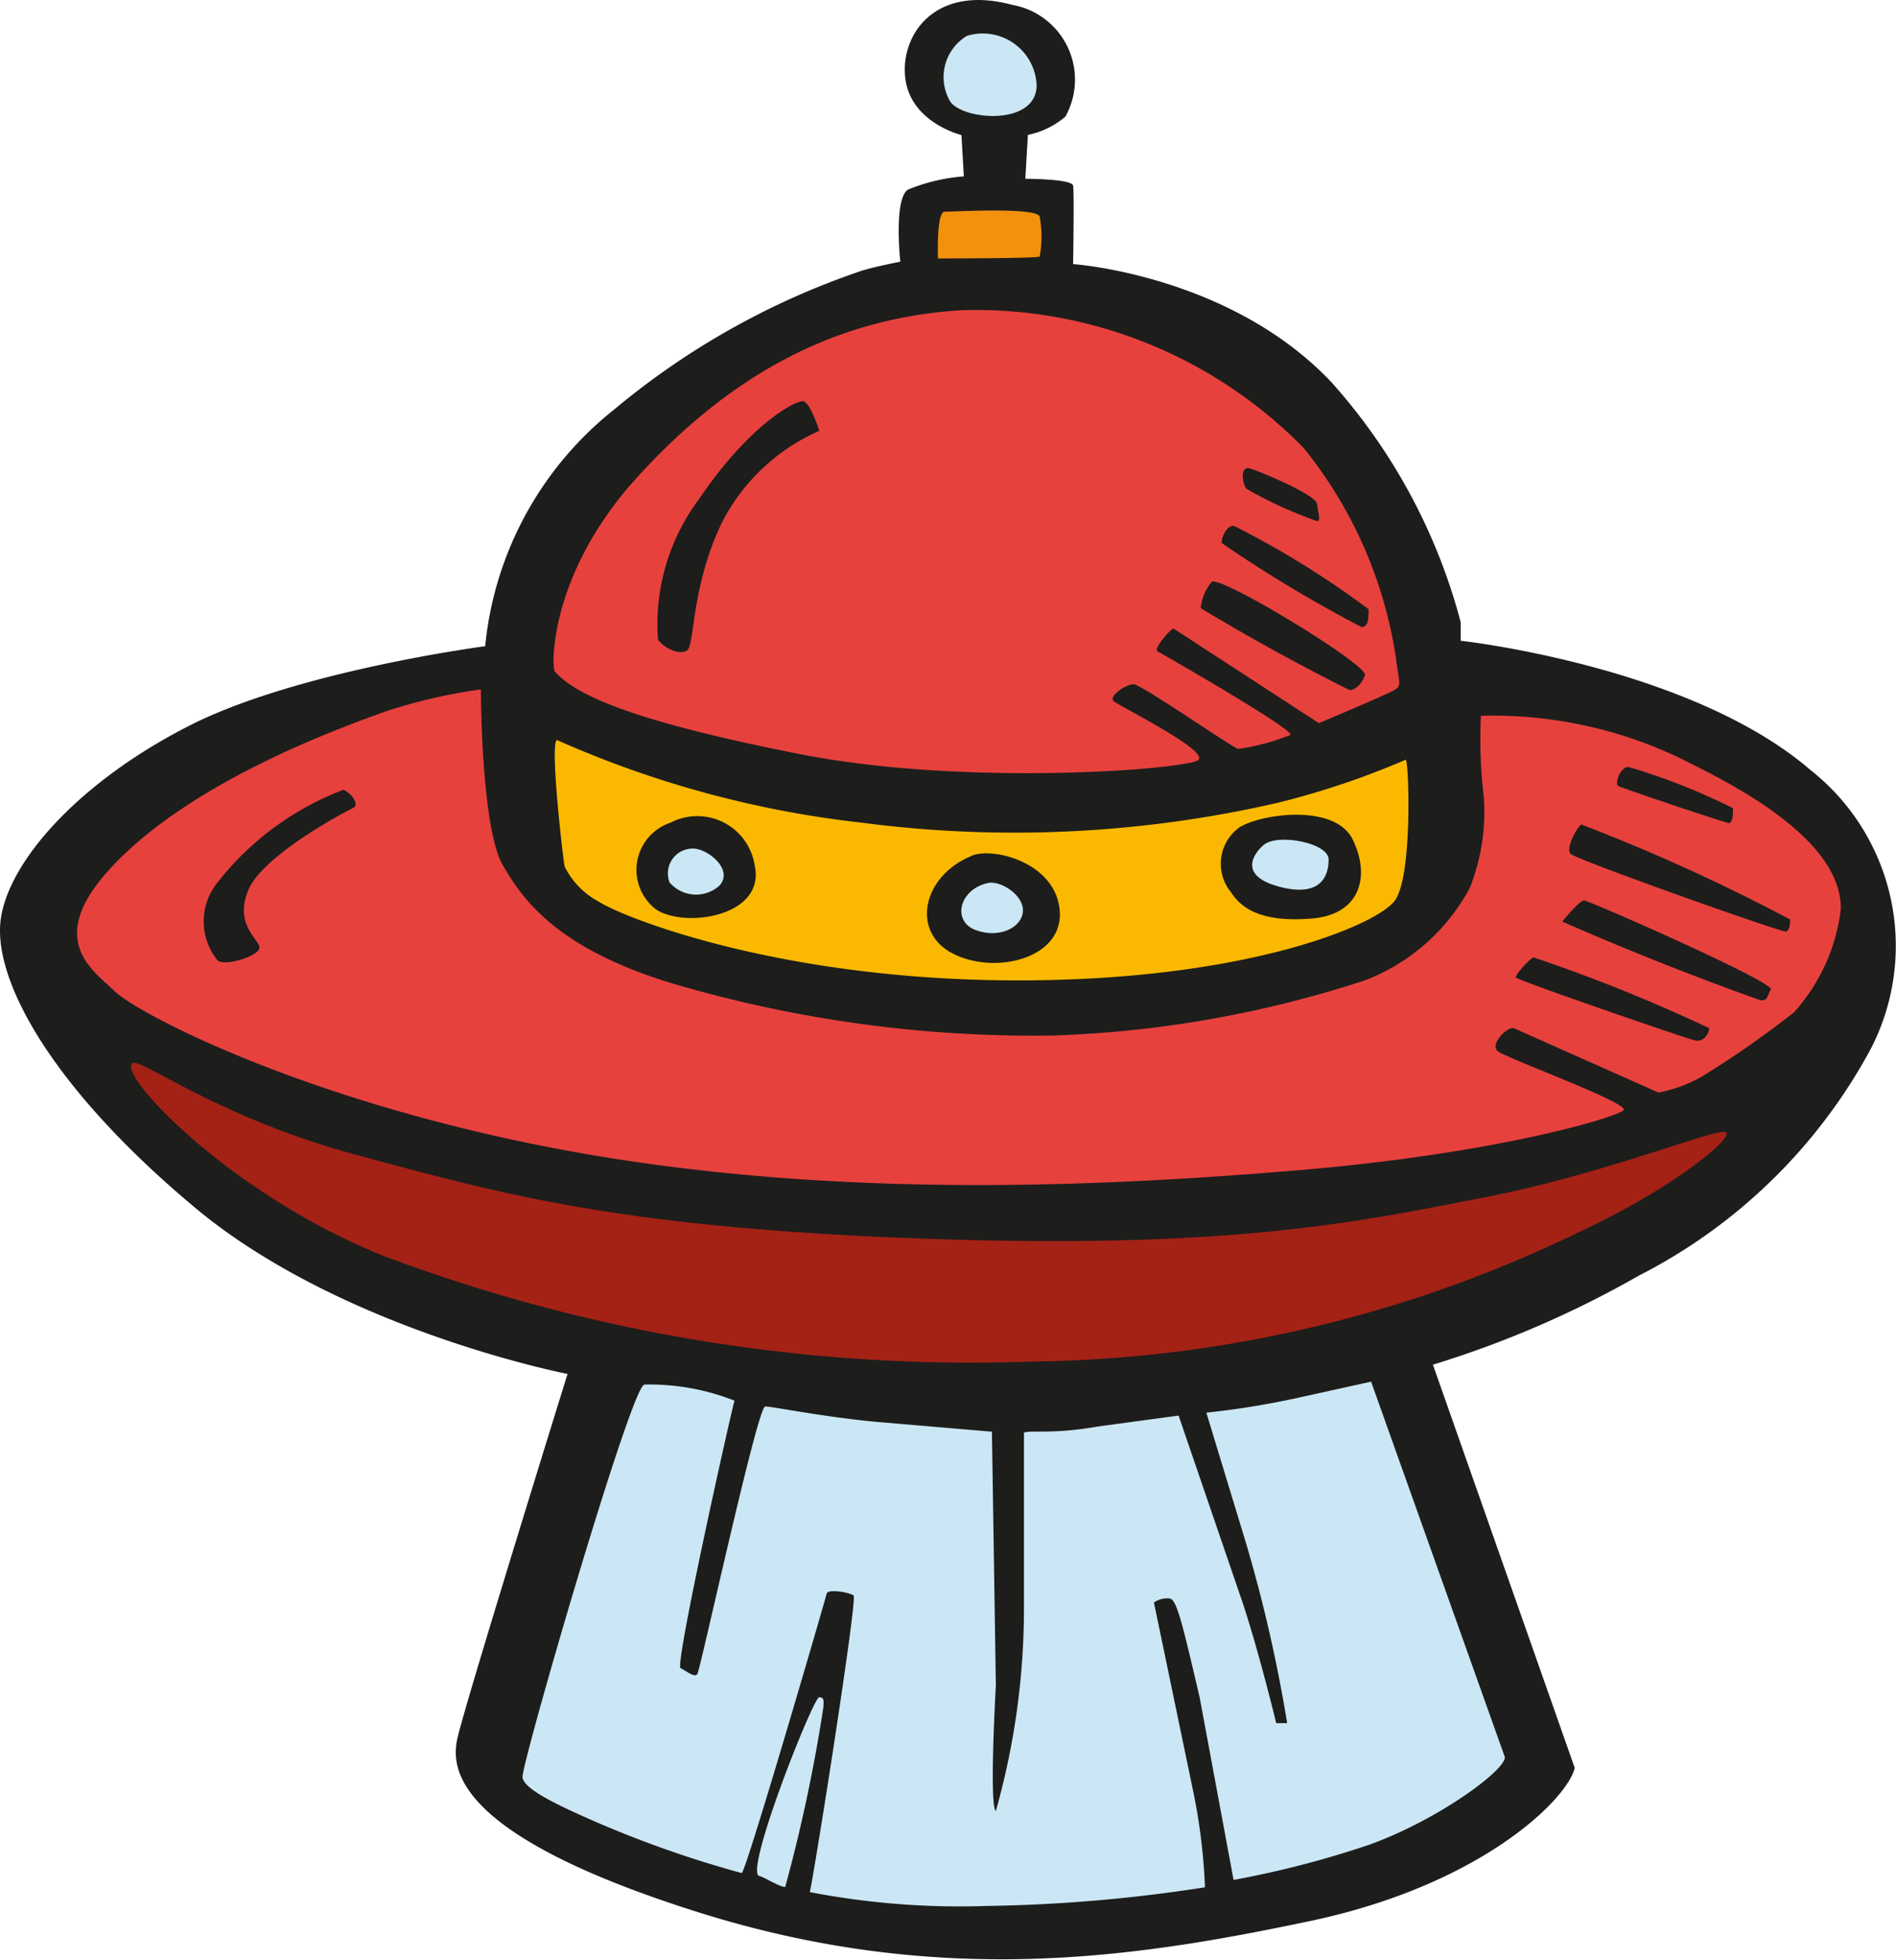 <svg xmlns="http://www.w3.org/2000/svg" width="138.383" height="142.966" viewBox="0 0 11.071 11.437" xmlns:v="https://vecta.io/nano"><path d="M2.833 3.771a2.012 2.012 0 0 1 .754-1.382 4.494 4.494 0 0 1 1.444-.809c.07-.023.226-.053.226-.053s-.04-.366.045-.421a1.082 1.082 0 0 1 .326-.077L5.614.788s-.287-.07-.326-.319.157-.566.622-.441a.443.443 0 0 1 .311.652.485.485 0 0 1-.219.107l-.015.256s.272 0 .279.04 0 .458 0 .458.916.062 1.509.69a3.394 3.394 0 0 1 .754 1.399v.109s1.337.147 2.042.754a1.307 1.307 0 0 1 .351 1.631 3.176 3.176 0 0 1-1.352 1.32 5.927 5.927 0 0 1-1.203.52l.828 2.353c-.04.179-.543.683-1.546.894s-2.159.396-3.583-.055-1.429-.839-1.397-1.003.645-2.135.645-2.135-1.32-.256-2.176-.971S-.05 5.698.006 5.353s.473-.801 1.103-1.12 1.724-.462 1.724-.462z" fill="#1d1d1b"/><path d="M5.646.209a.315.315 0 0 1 .407.287c0 .245-.443.204-.507.092a.281.281 0 0 1 .1-.379z" fill="#cbe7f5"/><path d="M5.518 1.235c.058 0 .541-.028.553.03a.651.651 0 0 1 0 .232c-.017.011-.594.011-.594.011s-.011-.279.041-.273z" fill="#f2910d"/><path d="M3.24 3.92c-.021-.021-.036-.566.477-1.131s1.118-.932 1.899-.979a2.68 2.68 0 0 1 1.997.805 2.546 2.546 0 0 1 .537 1.218c.017.14.036.164 0 .189s-.449.198-.449.198l-.85-.553c-.025.013-.117.121-.092.134s.815.466.775.488a1.262 1.262 0 0 1-.304.081c-.023 0-.566-.377-.611-.377s-.147.07-.117.098.566.292.494.345-1.35.157-2.329-.036-1.307-.345-1.427-.481z" fill="#e7413e"/><g fill="#1d1d1b"><path d="M3.842 3.73a1.218 1.218 0 0 1 .243-.822c.292-.432.566-.577.607-.566s.092.172.092.172a1.165 1.165 0 0 0-.566.53c-.189.39-.158.728-.209.754s-.141-.023-.168-.068zm3.232-.334c.045-.045.915.485.896.543s-.064.092-.092.087a12.68 12.68 0 0 1-.867-.477.285.285 0 0 1 .064-.153z"/><path d="M7.136 3.17c-.011-.017.025-.111.072-.1a5.267 5.267 0 0 1 .783.485c0 .053 0 .104-.041.104a7.773 7.773 0 0 1-.813-.488z"/><path d="M7.289 2.732c.025 0 .396.153.402.209s.023.1 0 .1a2.418 2.418 0 0 1-.413-.189c-.019-.021-.041-.121.011-.121z"/></g><path d="M3.251 4.318a6.023 6.023 0 0 0 1.782.483 6.866 6.866 0 0 0 2.431-.117 4.797 4.797 0 0 0 .745-.251c.017.013.041.677-.064.822s-.892.477-2.263.466-2.263-.377-2.387-.46a.468.468 0 0 1-.198-.204c-.011-.053-.087-.722-.045-.739z" fill="#fab900"/><path d="M3.915 4.801a.339.339 0 0 1 .492.251c.064.296-.407.366-.575.256a.29.29 0 0 1 .083-.507z" fill="#1d1d1b"/><path d="M4.049 4.952c.081 0 .239.123.151.217a.204.204 0 0 1-.29-.019.145.145 0 0 1 .14-.198z" fill="#cbe7f5"/><path d="M5.675 4.993c.126-.051.49.041.513.321s-.377.377-.624.251-.179-.454.111-.571z" fill="#1d1d1b"/><path d="M5.767 5.153c.075-.017.211.07.206.164s-.134.162-.275.111-.098-.238.07-.275z" fill="#cbe7f5"/><path d="M7.247 4.823c.126-.074.549-.134.652.077s.047.436-.238.46-.409-.053-.473-.153a.262.262 0 0 1 .058-.385z" fill="#1d1d1b"/><path d="M7.381 4.929c.081-.066.377-.011.377.087s-.047.223-.29.158-.145-.198-.087-.245z" fill="#cbe7f5"/><path d="M8.647 4.177a2.534 2.534 0 0 1 1.252.292c.658.326.85.605.85.833a1.092 1.092 0 0 1-.273.605 5.625 5.625 0 0 1-.541.377.822.822 0 0 1-.251.092L8.839 6c-.04-.009-.14.094-.094.134s.775.304.735.345-.73.251-1.886.349-2.71.17-4.243-.106S.809 5.919.67 5.785s-.437-.321.041-.786 1.28-.754 1.548-.85a3.179 3.179 0 0 1 .549-.126s0 .803.128 1.026.339.492.99.69a7.456 7.456 0 0 0 2.22.304 6.532 6.532 0 0 0 1.824-.322 1.167 1.167 0 0 0 .613-.541 1.203 1.203 0 0 0 .081-.53 2.863 2.863 0 0 1-.017-.471z" fill="#e7413e"/><path d="M8.954 5.587A9.46 9.46 0 0 1 9.98 6c0 .025-.028.083-.081.072s-1.043-.353-1.048-.368.083-.111.104-.117zm.168-.209s.1-.123.128-.123 1.113.477 1.09.519-.017.064-.058.064a17.67 17.67 0 0 1-1.16-.46zm.113-.566c.417.16.824.345 1.218.554 0 .017 0 .064-.025.07s-1.229-.421-1.258-.454.04-.158.064-.17zm.215-.224c-.026-.017.017-.123.064-.111a3.75 3.75 0 0 1 .605.239c0 .034 0 .092-.028.087a18.28 18.28 0 0 1-.641-.215zM1.27 5.604a.36.36 0 0 1 0-.454 1.7 1.7 0 0 1 .735-.541c.045.017.098.087.057.106s-.524.273-.611.477.064.29.064.338-.198.111-.245.075z" fill="#1d1d1b"/><path d="M.77 6.206c.04-.045.488.313 1.32.536s1.522.424 3.323.487 2.546-.104 3.262-.243 1.369-.415 1.405-.377-.321.332-.864.583a7.498 7.498 0 0 1-3.206.754 9.736 9.736 0 0 1-3.771-.617C1.351 6.973.698 6.285.77 6.206z" fill="#a42116"/><g fill="#cbe7f5"><path d="M3.759 8.08a1.352 1.352 0 0 1 .53.094c-.013.034-.351 1.544-.315 1.561s.081.058.098.034.351-1.561.396-1.561.321.058.641.089l.683.058.023 1.478c-.03.569-.017.73 0 .735a4.354 4.354 0 0 0 .164-1.201V8.361c.036-.017.162.011.43-.036l.473-.064.355 1.037c.1.283.215.758.215.758h.064a8.595 8.595 0 0 0-.238-1.043l-.234-.769a4.875 4.875 0 0 0 .536-.087l.426-.094.781 2.191c.006.075-.39.368-.796.513a5.691 5.691 0 0 1-.788.204l-.198-1.065c-.106-.454-.134-.566-.173-.577a.132.132 0 0 0-.094.023l.228 1.096a3.426 3.426 0 0 1 .07.566 9.08 9.08 0 0 1-1.282.109 4.631 4.631 0 0 1-1.026-.081c.013-.023.281-1.712.256-1.731s-.151-.04-.157-.011-.471 1.625-.496 1.631a6.368 6.368 0 0 1-.82-.285c-.298-.128-.449-.209-.46-.273s.626-2.255.709-2.291z"/><path d="M4.434 10.948c-.092-.019.315-1.043.349-1.043s.025.028.025.057a9.308 9.308 0 0 1-.223 1.05c-.034 0-.123-.058-.151-.064z"/></g></svg>